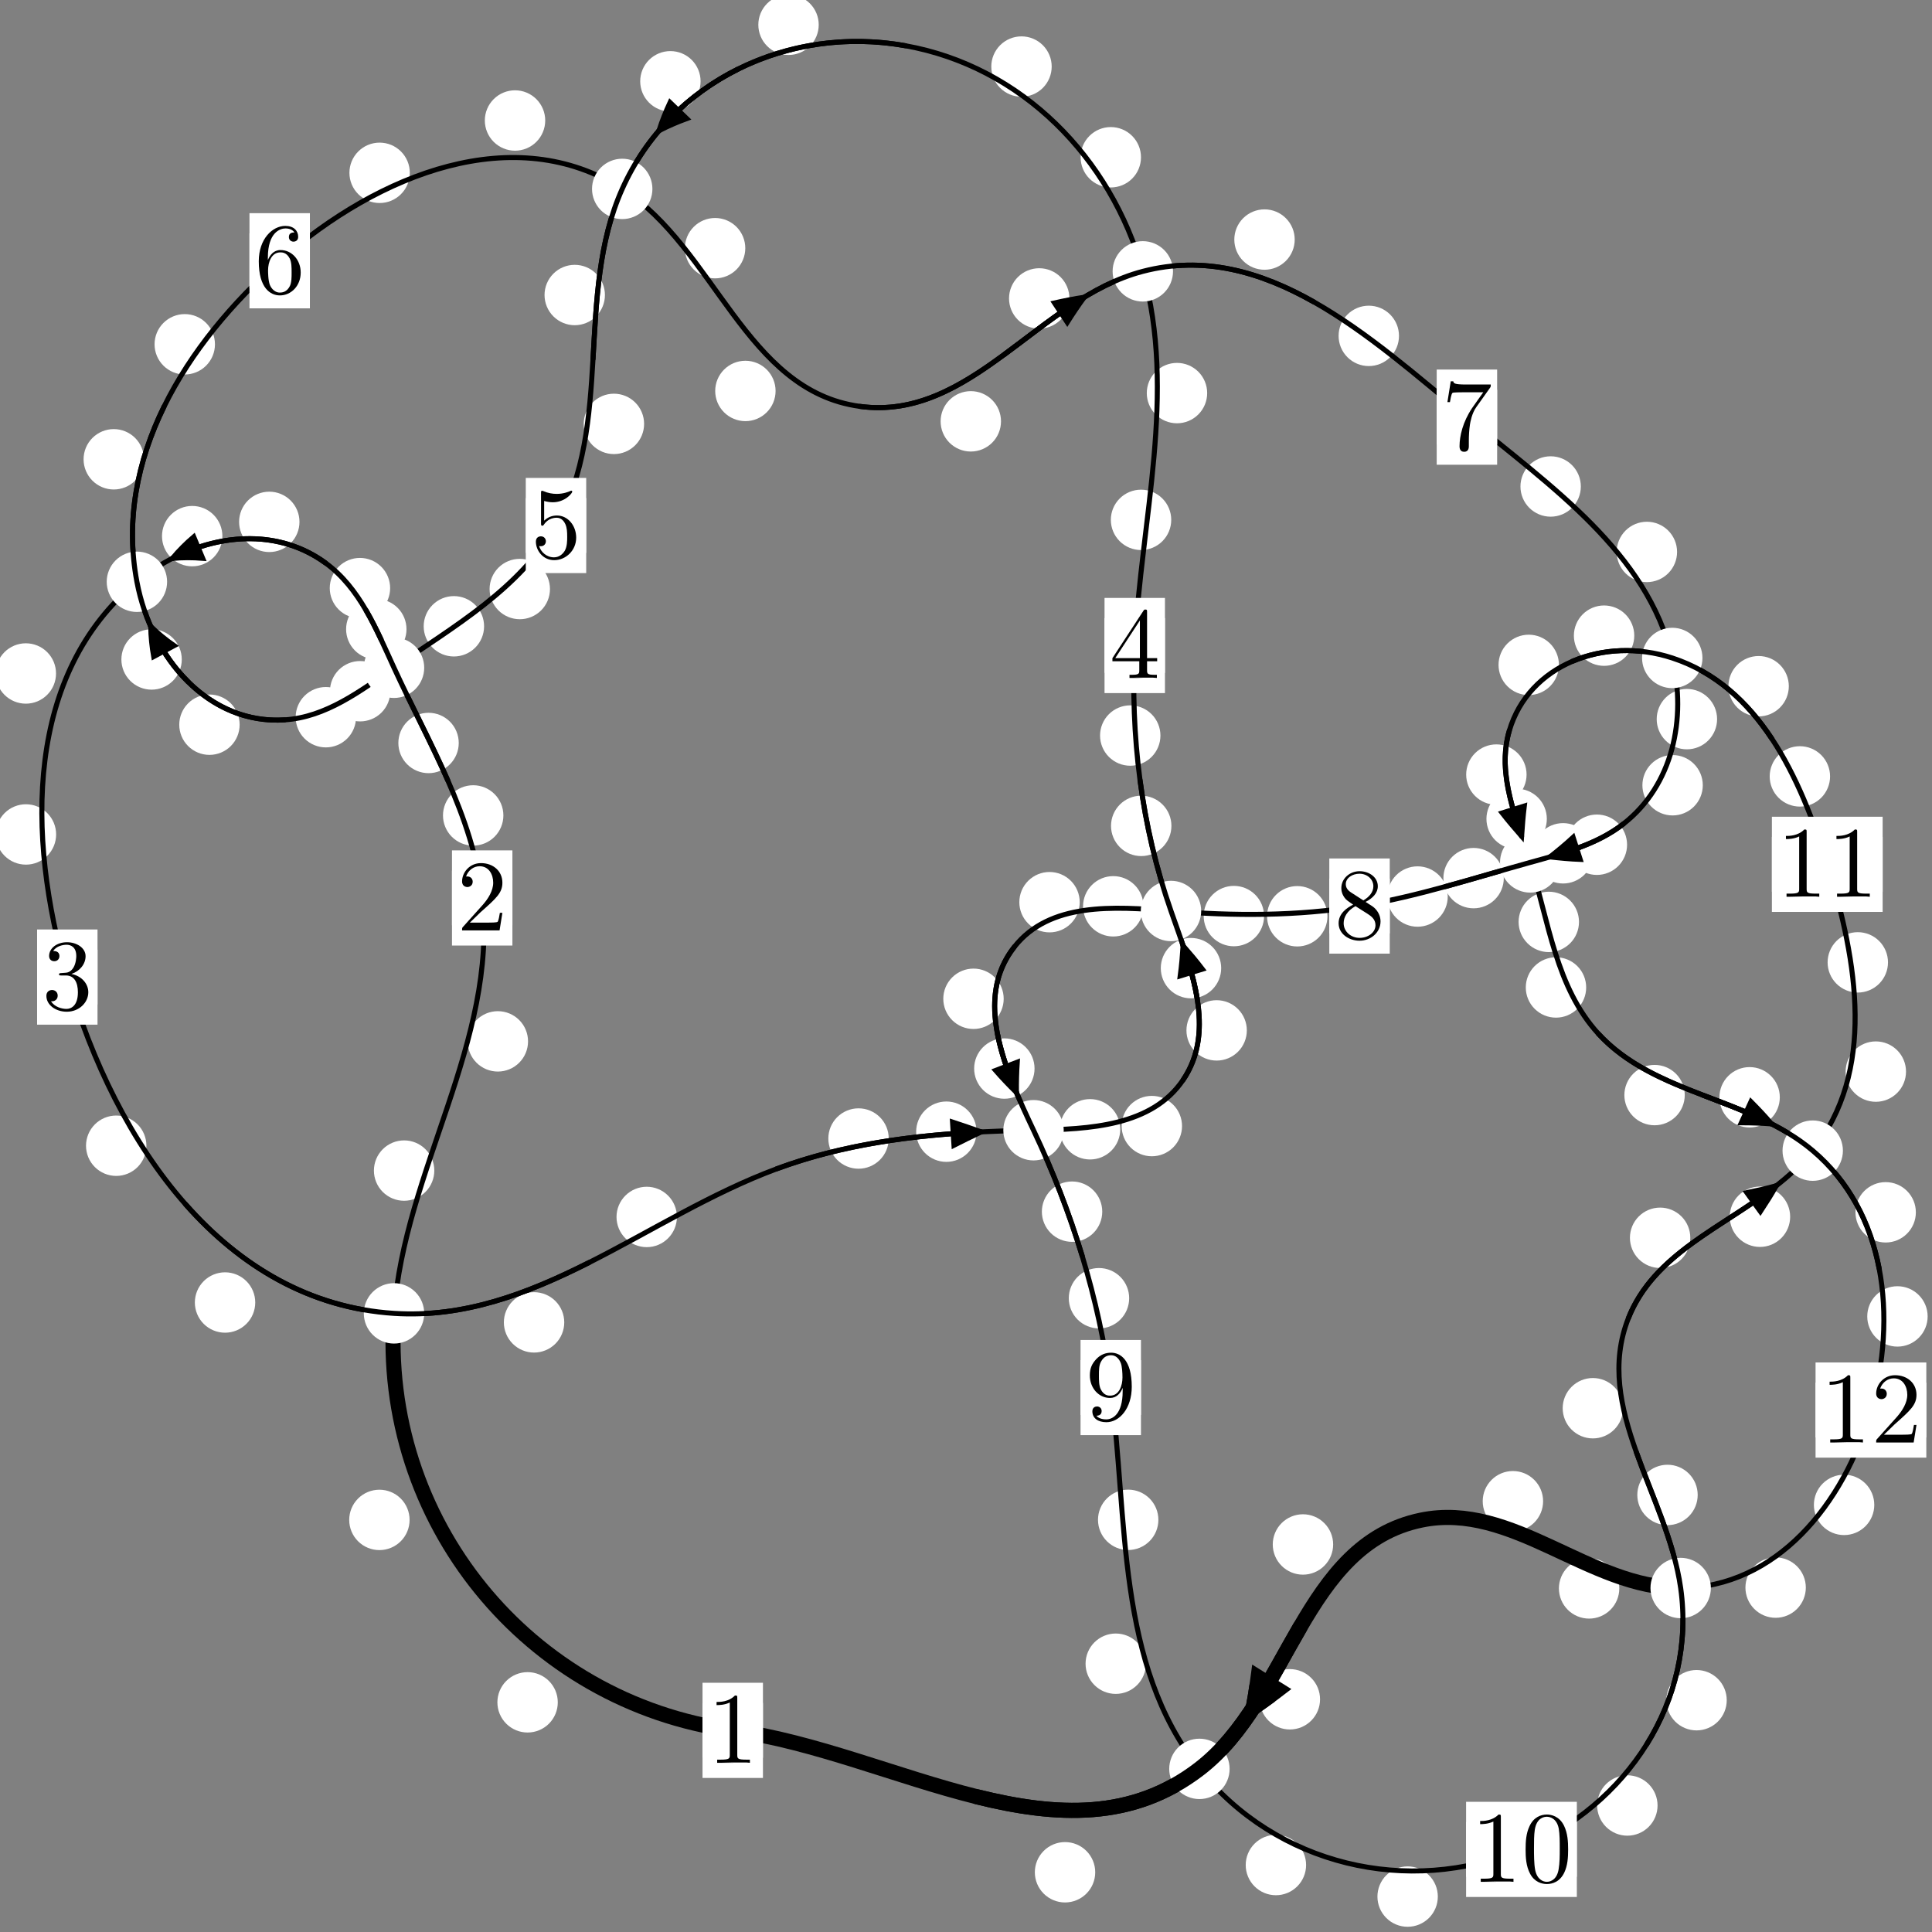 <?xml version="1.0"?>
<!-- Created by MetaPost 1.999 on 2021.07.06:0004 -->
<svg version="1.1" xmlns="http://www.w3.org/2000/svg" xmlns:xlink="http://www.w3.org/1999/xlink" width="191.233" height="191.253" viewBox="0 0 191.233 191.253">
<rect x="0" y="0" width="191.233" height="191.253" fill="#808080" stroke="none"/>
<!-- Original BoundingBox: -39.431610 -60.717056 151.801758 130.535812 -->
  <defs>
    <g transform="scale(0.01,0.01)" id="GLYPHcmr10_48">
      <path style="fill-rule: evenodd;" d="M460 -320C460 -400,455 -480,420 -554C374 -650,292 -666,250 -666C190 -666,117 -640,76 -547C44 -478,39 -400,39 -320C39 -245,43 -155,84 -79C127 2,200 22,249 22C303 22,379 1,423 -94C455 -163,460 -241,460 -320M249 -0C210 -0,151 -25,133 -121C122 -181,122 -273,122 -332C122 -396,122 -462,130 -516C149 -635,224 -644,249 -644C282 -644,348 -626,367 -527C377 -471,377 -395,377 -332C377 -257,377 -189,366 -125C351 -30,294 -0,249 -0"></path>
    </g>
    <g transform="scale(0.01,0.01)" id="GLYPHcmr10_49">
      <path style="fill-rule: evenodd;" d="M294 -640C294 -664,294 -666,271 -666C209 -602,121 -602,89 -602L89 -571C109 -571,168 -571,220 -597L220 -79C220 -43,217 -31,127 -31L95 -31L95 -0L257 -0L130 -3L217 -3L257 -3L297 -3L384 -3L419 -0L419 -31L387 -31C297 -31,294 -42,294 -79"></path>
    </g>
    <g transform="scale(0.01,0.01)" id="GLYPHcmr10_50">
      <path style="fill-rule: evenodd;" d="M127 -77L233 -180C389 -318,449 -372,449 -472C449 -586,359 -666,237 -666C124 -666,50 -574,50 -485C50 -429,100 -429,103 -429C120 -429,155 -441,155 -482C155 -508,137 -534,102 -534C94 -534,92 -534,89 -533C112 -598,166 -635,224 -635C315 -635,358 -554,358 -472C358 -392,308 -313,253 -251L61 -37C50 -26,50 -24,50 -0L421 -0L449 -174L424 -174C419 -144,412 -100,402 -85C395 -77,329 -77,307 -77"></path>
    </g>
    <g transform="scale(0.01,0.01)" id="GLYPHcmr10_51">
      <path style="fill-rule: evenodd;" d="M290 -352C372 -379,430 -449,430 -528C430 -610,342 -666,246 -666C145 -666,69 -606,69 -530C69 -497,91 -478,120 -478C151 -478,171 -500,171 -529C171 -579,124 -579,109 -579C140 -628,206 -641,242 -641C283 -641,338 -619,338 -529C338 -517,336 -459,310 -415C280 -367,246 -364,221 -363C213 -362,189 -360,182 -360C174 -359,167 -358,167 -348C167 -337,174 -337,191 -337L235 -337C317 -337,354 -269,354 -171C354 -35,285 -6,241 -6C198 -6,123 -23,88 -82C123 -77,154 -99,154 -137C154 -173,127 -193,98 -193C74 -193,42 -179,42 -135C42 -44,135 22,244 22C366 22,457 -69,457 -171C457 -253,394 -331,290 -352"></path>
    </g>
    <g transform="scale(0.01,0.01)" id="GLYPHcmr10_52">
      <path style="fill-rule: evenodd;" d="M294 -165L294 -78C294 -42,292 -31,218 -31L197 -31L197 -0L332 -0L238 -3L290 -3L332 -3L374 -3L427 -3L468 -0L468 -31L447 -31C373 -31,371 -42,371 -78L371 -165L471 -165L471 -196L371 -196L371 -651C371 -671,371 -677,355 -677C346 -677,343 -677,335 -665L28 -196L28 -165M300 -196L56 -196L300 -569"></path>
    </g>
    <g transform="scale(0.01,0.01)" id="GLYPHcmr10_53">
      <path style="fill-rule: evenodd;" d="M449 -201C449 -320,367 -420,259 -420C211 -420,168 -404,132 -369L132 -564C152 -558,185 -551,217 -551C340 -551,410 -642,410 -655C410 -661,407 -666,400 -666C399 -666,397 -666,392 -663C372 -654,323 -634,256 -634C216 -634,170 -641,123 -662C115 -665,113 -665,111 -665C101 -665,101 -657,101 -641L101 -345C101 -327,101 -319,115 -319C122 -319,124 -322,128 -328C139 -344,176 -398,257 -398C309 -398,334 -352,342 -334C358 -297,360 -258,360 -208C360 -173,360 -113,336 -71C312 -32,275 -6,229 -6C156 -6,99 -59,82 -118C85 -117,88 -116,99 -116C132 -116,149 -141,149 -165C149 -189,132 -214,99 -214C85 -214,50 -207,50 -161C50 -75,119 22,231 22C347 22,449 -74,449 -201"></path>
    </g>
    <g transform="scale(0.01,0.01)" id="GLYPHcmr10_54">
      <path style="fill-rule: evenodd;" d="M132 -328L132 -352C132 -605,256 -641,307 -641C331 -641,373 -635,395 -601C380 -601,340 -601,340 -556C340 -525,364 -510,386 -510C402 -510,432 -519,432 -558C432 -618,388 -666,305 -666C177 -666,42 -537,42 -316C42 -49,158 22,251 22C362 22,457 -72,457 -204C457 -331,368 -427,257 -427C189 -427,152 -376,132 -328M251 -6C188 -6,158 -66,152 -81C134 -128,134 -208,134 -226C134 -304,166 -404,256 -404C272 -404,318 -404,349 -342C367 -305,367 -254,367 -205C367 -157,367 -107,350 -71C320 -11,274 -6,251 -6"></path>
    </g>
    <g transform="scale(0.01,0.01)" id="GLYPHcmr10_55">
      <path style="fill-rule: evenodd;" d="M476 -609C485 -621,485 -623,485 -644L242 -644C120 -644,118 -657,114 -676L89 -676L56 -470L81 -470C84 -486,93 -549,106 -561C113 -567,191 -567,204 -567L411 -567C400 -551,321 -442,299 -409C209 -274,176 -135,176 -33C176 -23,176 22,222 22C268 22,268 -23,268 -33L268 -84C268 -139,271 -194,279 -248C283 -271,297 -357,341 -419"></path>
    </g>
    <g transform="scale(0.01,0.01)" id="GLYPHcmr10_56">
      <path style="fill-rule: evenodd;" d="M163 -457C117 -487,113 -521,113 -538C113 -599,178 -641,249 -641C322 -641,386 -589,386 -517C386 -460,347 -412,287 -377M309 -362C381 -399,430 -451,430 -517C430 -609,341 -666,250 -666C150 -666,69 -592,69 -499C69 -481,71 -436,113 -389C124 -377,161 -352,186 -335C128 -306,42 -250,42 -151C42 -45,144 22,249 22C362 22,457 -61,457 -168C457 -204,446 -249,408 -291C389 -312,373 -322,309 -362M209 -320L332 -242C360 -223,407 -193,407 -132C407 -58,332 -6,250 -6C164 -6,92 -68,92 -151C92 -209,124 -273,209 -320"></path>
    </g>
    <g transform="scale(0.01,0.01)" id="GLYPHcmr10_57">
      <path style="fill-rule: evenodd;" d="M367 -318L367 -286C367 -52,263 -6,205 -6C188 -6,134 -8,107 -42C151 -42,159 -71,159 -88C159 -119,135 -134,113 -134C97 -134,67 -125,67 -86C67 -19,121 22,206 22C335 22,457 -114,457 -329C457 -598,342 -666,253 -666C198 -666,149 -648,106 -603C65 -558,42 -516,42 -441C42 -316,130 -218,242 -218C303 -218,344 -260,367 -318M243 -241C227 -241,181 -241,150 -304C132 -341,132 -391,132 -440C132 -494,132 -541,153 -578C180 -628,218 -641,253 -641C299 -641,332 -607,349 -562C361 -530,365 -467,365 -421C365 -338,331 -241,243 -241"></path>
    </g>
  </defs>
  <path d="M55.211 168.499C55.211 167.707,54.896 166.947,54.336 166.386C53.775 165.826,53.015 165.511,52.222 165.511C51.43 165.511,50.669 165.826,50.109 166.386C49.548 166.947,49.233 167.707,49.233 168.499C49.233 169.292,49.548 170.052,50.109 170.613C50.669 171.173,51.43 171.488,52.222 171.488C53.015 171.488,53.775 171.173,54.336 170.613C54.896 170.052,55.211 169.292,55.211 168.499Z" style="fill: rgb(100%,100%,100%);stroke: none;"></path>
  <path d="M75.516 171.274C75.516 170.481,75.201 169.721,74.641 169.16C74.081 168.6,73.32 168.285,72.528 168.285C71.735 168.285,70.975 168.6,70.414 169.16C69.854 169.721,69.539 170.481,69.539 171.274C69.539 172.066,69.854 172.827,70.414 173.387C70.975 173.947,71.735 174.262,72.528 174.262C73.32 174.262,74.081 173.947,74.641 173.387C75.201 172.827,75.516 172.066,75.516 171.274Z" style="fill: rgb(100%,100%,100%);stroke: none;"></path>
  <path d="M42.988 115.867C42.988 115.074,42.673 114.314,42.113 113.753C41.552 113.193,40.792 112.878,39.999 112.878C39.207 112.878,38.446 113.193,37.886 113.753C37.325 114.314,37.011 115.074,37.011 115.867C37.011 116.659,37.325 117.419,37.886 117.98C38.446 118.54,39.207 118.855,39.999 118.855C40.792 118.855,41.552 118.54,42.113 117.98C42.673 117.419,42.988 116.659,42.988 115.867Z" style="fill: rgb(100%,100%,100%);stroke: none;"></path>
  <path d="M40.543 150.443C40.543 149.65,40.228 148.89,39.668 148.33C39.107 147.769,38.347 147.454,37.555 147.454C36.762 147.454,36.002 147.769,35.441 148.33C34.881 148.89,34.566 149.65,34.566 150.443C34.566 151.236,34.881 151.996,35.441 152.556C36.002 153.117,36.762 153.432,37.555 153.432C38.347 153.432,39.107 153.117,39.668 152.556C40.228 151.996,40.543 151.236,40.543 150.443Z" style="fill: rgb(100%,100%,100%);stroke: none;"></path>
  <path d="M49.826 80.713C49.826 79.92,49.511 79.16,48.95 78.599C48.39 78.039,47.629 77.724,46.837 77.724C46.044 77.724,45.284 78.039,44.723 78.599C44.163 79.16,43.848 79.92,43.848 80.713C43.848 81.505,44.163 82.265,44.723 82.826C45.284 83.386,46.044 83.701,46.837 83.701C47.629 83.701,48.39 83.386,48.95 82.826C49.511 82.265,49.826 81.505,49.826 80.713Z" style="fill: rgb(100%,100%,100%);stroke: none;"></path>
  <path d="M52.267 103.077C52.267 102.284,51.952 101.524,51.391 100.963C50.831 100.403,50.071 100.088,49.278 100.088C48.485 100.088,47.725 100.403,47.165 100.963C46.604 101.524,46.289 102.284,46.289 103.077C46.289 103.869,46.604 104.629,47.165 105.19C47.725 105.75,48.485 106.065,49.278 106.065C50.071 106.065,50.831 105.75,51.391 105.19C51.952 104.629,52.267 103.869,52.267 103.077Z" style="fill: rgb(100%,100%,100%);stroke: none;"></path>
  <path d="M40.235 62.278C40.235 61.486,39.92 60.726,39.36 60.165C38.799 59.605,38.039 59.29,37.246 59.29C36.454 59.29,35.693 59.605,35.133 60.165C34.573 60.726,34.258 61.486,34.258 62.278C34.258 63.071,34.573 63.831,35.133 64.392C35.693 64.952,36.454 65.267,37.246 65.267C38.039 65.267,38.799 64.952,39.36 64.392C39.92 63.831,40.235 63.071,40.235 62.278Z" style="fill: rgb(100%,100%,100%);stroke: none;"></path>
  <path d="M45.408 73.541C45.408 72.749,45.093 71.988,44.532 71.428C43.972 70.868,43.212 70.553,42.419 70.553C41.626 70.553,40.866 70.868,40.306 71.428C39.745 71.988,39.43 72.749,39.43 73.541C39.43 74.334,39.745 75.094,40.306 75.655C40.866 76.215,41.626 76.53,42.419 76.53C43.212 76.53,43.972 76.215,44.532 75.655C45.093 75.094,45.408 74.334,45.408 73.541Z" style="fill: rgb(100%,100%,100%);stroke: none;"></path>
  <path d="M29.643 51.656C29.643 50.863,29.329 50.103,28.768 49.542C28.208 48.982,27.447 48.667,26.655 48.667C25.862 48.667,25.102 48.982,24.541 49.542C23.981 50.103,23.666 50.863,23.666 51.656C23.666 52.448,23.981 53.208,24.541 53.769C25.102 54.329,25.862 54.644,26.655 54.644C27.447 54.644,28.208 54.329,28.768 53.769C29.329 53.208,29.643 52.448,29.643 51.656Z" style="fill: rgb(100%,100%,100%);stroke: none;"></path>
  <path d="M38.617 58.213C38.617 57.42,38.302 56.66,37.742 56.1C37.182 55.539,36.421 55.224,35.629 55.224C34.836 55.224,34.076 55.539,33.515 56.1C32.955 56.66,32.64 57.42,32.64 58.213C32.64 59.006,32.955 59.766,33.515 60.326C34.076 60.887,34.836 61.202,35.629 61.202C36.421 61.202,37.182 60.887,37.742 60.326C38.302 59.766,38.617 59.006,38.617 58.213Z" style="fill: rgb(100%,100%,100%);stroke: none;"></path>
  <path d="M5.546 66.663C5.546 65.87,5.231 65.11,4.67 64.549C4.11 63.989,3.35 63.674,2.557 63.674C1.764 63.674,1.004 63.989,0.444 64.549C-0.117 65.11,-0.432 65.87,-0.432 66.663C-0.432 67.455,-0.117 68.216,0.444 68.776C1.004 69.336,1.764 69.651,2.557 69.651C3.35 69.651,4.11 69.336,4.67 68.776C5.231 68.216,5.546 67.455,5.546 66.663Z" style="fill: rgb(100%,100%,100%);stroke: none;"></path>
  <path d="M22.012 53.068C22.012 52.275,21.697 51.515,21.137 50.954C20.576 50.394,19.816 50.079,19.023 50.079C18.231 50.079,17.471 50.394,16.91 50.954C16.35 51.515,16.035 52.275,16.035 53.068C16.035 53.86,16.35 54.62,16.91 55.181C17.471 55.741,18.231 56.056,19.023 56.056C19.816 56.056,20.576 55.741,21.137 55.181C21.697 54.62,22.012 53.86,22.012 53.068Z" style="fill: rgb(100%,100%,100%);stroke: none;"></path>
  <path d="M14.492 113.406C14.492 112.614,14.177 111.853,13.617 111.293C13.056 110.732,12.296 110.418,11.503 110.418C10.711 110.418,9.95 110.732,9.39 111.293C8.829 111.853,8.514 112.614,8.514 113.406C8.514 114.199,8.829 114.959,9.39 115.52C9.95 116.08,10.711 116.395,11.503 116.395C12.296 116.395,13.056 116.08,13.617 115.52C14.177 114.959,14.492 114.199,14.492 113.406Z" style="fill: rgb(100%,100%,100%);stroke: none;"></path>
  <path d="M5.556 82.596C5.556 81.803,5.241 81.043,4.68 80.482C4.12 79.922,3.36 79.607,2.567 79.607C1.774 79.607,1.014 79.922,0.454 80.482C-0.107 81.043,-0.422 81.803,-0.422 82.596C-0.422 83.388,-0.107 84.149,0.454 84.709C1.014 85.27,1.774 85.584,2.567 85.584C3.36 85.584,4.12 85.27,4.68 84.709C5.241 84.149,5.556 83.388,5.556 82.596Z" style="fill: rgb(100%,100%,100%);stroke: none;"></path>
  <path d="M55.851 130.892C55.851 130.099,55.536 129.339,54.976 128.778C54.415 128.218,53.655 127.903,52.862 127.903C52.07 127.903,51.309 128.218,50.749 128.778C50.188 129.339,49.873 130.099,49.873 130.892C49.873 131.684,50.188 132.444,50.749 133.005C51.309 133.565,52.07 133.88,52.862 133.88C53.655 133.88,54.415 133.565,54.976 133.005C55.536 132.444,55.851 131.684,55.851 130.892Z" style="fill: rgb(100%,100%,100%);stroke: none;"></path>
  <path d="M25.265 128.924C25.265 128.132,24.95 127.372,24.389 126.811C23.829 126.251,23.068 125.936,22.276 125.936C21.483 125.936,20.723 126.251,20.162 126.811C19.602 127.372,19.287 128.132,19.287 128.924C19.287 129.717,19.602 130.477,20.162 131.038C20.723 131.598,21.483 131.913,22.276 131.913C23.068 131.913,23.829 131.598,24.389 131.038C24.95 130.477,25.265 129.717,25.265 128.924Z" style="fill: rgb(100%,100%,100%);stroke: none;"></path>
  <path d="M87.968 112.693C87.968 111.901,87.653 111.141,87.093 110.58C86.532 110.02,85.772 109.705,84.979 109.705C84.187 109.705,83.426 110.02,82.866 110.58C82.305 111.141,81.99 111.901,81.99 112.693C81.99 113.486,82.305 114.246,82.866 114.807C83.426 115.367,84.187 115.682,84.979 115.682C85.772 115.682,86.532 115.367,87.093 114.807C87.653 114.246,87.968 113.486,87.968 112.693Z" style="fill: rgb(100%,100%,100%);stroke: none;"></path>
  <path d="M67.002 120.456C67.002 119.663,66.687 118.903,66.126 118.343C65.566 117.782,64.806 117.467,64.013 117.467C63.22 117.467,62.46 117.782,61.9 118.343C61.339 118.903,61.024 119.663,61.024 120.456C61.024 121.249,61.339 122.009,61.9 122.569C62.46 123.13,63.22 123.445,64.013 123.445C64.806 123.445,65.566 123.13,66.126 122.569C66.687 122.009,67.002 121.249,67.002 120.456Z" style="fill: rgb(100%,100%,100%);stroke: none;"></path>
  <path d="M110.884 111.778C110.884 110.986,110.569 110.225,110.009 109.665C109.448 109.104,108.688 108.79,107.895 108.79C107.103 108.79,106.342 109.104,105.782 109.665C105.222 110.225,104.907 110.986,104.907 111.778C104.907 112.571,105.222 113.331,105.782 113.892C106.342 114.452,107.103 114.767,107.895 114.767C108.688 114.767,109.448 114.452,110.009 113.892C110.569 113.331,110.884 112.571,110.884 111.778Z" style="fill: rgb(100%,100%,100%);stroke: none;"></path>
  <path d="M96.662 112.016C96.662 111.224,96.347 110.463,95.786 109.903C95.226 109.342,94.466 109.028,93.673 109.028C92.88 109.028,92.12 109.342,91.56 109.903C90.999 110.463,90.684 111.224,90.684 112.016C90.684 112.809,90.999 113.569,91.56 114.13C92.12 114.69,92.88 115.005,93.673 115.005C94.466 115.005,95.226 114.69,95.786 114.13C96.347 113.569,96.662 112.809,96.662 112.016Z" style="fill: rgb(100%,100%,100%);stroke: none;"></path>
  <path d="M123.414 101.99C123.414 101.197,123.099 100.437,122.539 99.876C121.978 99.316,121.218 99.001,120.426 99.001C119.633 99.001,118.873 99.316,118.312 99.876C117.752 100.437,117.437 101.197,117.437 101.99C117.437 102.782,117.752 103.543,118.312 104.103C118.873 104.663,119.633 104.978,120.426 104.978C121.218 104.978,121.978 104.663,122.539 104.103C123.099 103.543,123.414 102.782,123.414 101.99Z" style="fill: rgb(100%,100%,100%);stroke: none;"></path>
  <path d="M117 111.461C117 110.668,116.685 109.908,116.125 109.348C115.564 108.787,114.804 108.472,114.011 108.472C113.219 108.472,112.459 108.787,111.898 109.348C111.338 109.908,111.023 110.668,111.023 111.461C111.023 112.254,111.338 113.014,111.898 113.574C112.459 114.135,113.219 114.45,114.011 114.45C114.804 114.45,115.564 114.135,116.125 113.574C116.685 113.014,117 112.254,117 111.461Z" style="fill: rgb(100%,100%,100%);stroke: none;"></path>
  <path d="M115.949 81.747C115.949 80.955,115.634 80.194,115.073 79.634C114.513 79.073,113.753 78.758,112.96 78.758C112.167 78.758,111.407 79.073,110.847 79.634C110.286 80.194,109.971 80.955,109.971 81.747C109.971 82.54,110.286 83.3,110.847 83.861C111.407 84.421,112.167 84.736,112.96 84.736C113.753 84.736,114.513 84.421,115.073 83.861C115.634 83.3,115.949 82.54,115.949 81.747Z" style="fill: rgb(100%,100%,100%);stroke: none;"></path>
  <path d="M120.875 95.829C120.875 95.036,120.56 94.276,119.999 93.716C119.439 93.155,118.678 92.84,117.886 92.84C117.093 92.84,116.333 93.155,115.772 93.716C115.212 94.276,114.897 95.036,114.897 95.829C114.897 96.622,115.212 97.382,115.772 97.943C116.333 98.503,117.093 98.818,117.886 98.818C118.678 98.818,119.439 98.503,119.999 97.943C120.56 97.382,120.875 96.622,120.875 95.829Z" style="fill: rgb(100%,100%,100%);stroke: none;"></path>
  <path d="M115.931 51.456C115.931 50.664,115.616 49.904,115.056 49.343C114.495 48.783,113.735 48.468,112.942 48.468C112.15 48.468,111.389 48.783,110.829 49.343C110.268 49.904,109.953 50.664,109.953 51.456C109.953 52.249,110.268 53.009,110.829 53.57C111.389 54.13,112.15 54.445,112.942 54.445C113.735 54.445,114.495 54.13,115.056 53.57C115.616 53.009,115.931 52.249,115.931 51.456Z" style="fill: rgb(100%,100%,100%);stroke: none;"></path>
  <path d="M114.862 72.806C114.862 72.013,114.547 71.253,113.987 70.692C113.426 70.132,112.666 69.817,111.873 69.817C111.081 69.817,110.321 70.132,109.76 70.692C109.2 71.253,108.885 72.013,108.885 72.806C108.885 73.598,109.2 74.358,109.76 74.919C110.321 75.479,111.081 75.794,111.873 75.794C112.666 75.794,113.426 75.479,113.987 74.919C114.547 74.358,114.862 73.598,114.862 72.806Z" style="fill: rgb(100%,100%,100%);stroke: none;"></path>
  <path d="M112.937 15.566C112.937 14.774,112.622 14.013,112.062 13.453C111.501 12.892,110.741 12.577,109.949 12.577C109.156 12.577,108.396 12.892,107.835 13.453C107.275 14.013,106.96 14.774,106.96 15.566C106.96 16.359,107.275 17.119,107.835 17.68C108.396 18.24,109.156 18.555,109.949 18.555C110.741 18.555,111.501 18.24,112.062 17.68C112.622 17.119,112.937 16.359,112.937 15.566Z" style="fill: rgb(100%,100%,100%);stroke: none;"></path>
  <path d="M119.489 38.909C119.489 38.116,119.174 37.356,118.613 36.795C118.053 36.235,117.293 35.92,116.5 35.92C115.707 35.92,114.947 36.235,114.387 36.795C113.826 37.356,113.511 38.116,113.511 38.909C113.511 39.701,113.826 40.462,114.387 41.022C114.947 41.583,115.707 41.898,116.5 41.898C117.293 41.898,118.053 41.583,118.613 41.022C119.174 40.462,119.489 39.701,119.489 38.909Z" style="fill: rgb(100%,100%,100%);stroke: none;"></path>
  <path d="M81.039 2.453C81.039 1.66,80.724 0.9,80.163 0.34C79.603 -0.221,78.843 -0.536,78.05 -0.536C77.257 -0.536,76.497 -0.221,75.937 0.34C75.376 0.9,75.061 1.66,75.061 2.453C75.061 3.246,75.376 4.006,75.937 4.566C76.497 5.127,77.257 5.442,78.05 5.442C78.843 5.442,79.603 5.127,80.163 4.566C80.724 4.006,81.039 3.246,81.039 2.453Z" style="fill: rgb(100%,100%,100%);stroke: none;"></path>
  <path d="M104.098 6.588C104.098 5.796,103.783 5.036,103.223 4.475C102.663 3.915,101.902 3.6,101.11 3.6C100.317 3.6,99.557 3.915,98.996 4.475C98.436 5.036,98.121 5.796,98.121 6.588C98.121 7.381,98.436 8.141,98.996 8.702C99.557 9.262,100.317 9.577,101.11 9.577C101.902 9.577,102.663 9.262,103.223 8.702C103.783 8.141,104.098 7.381,104.098 6.588Z" style="fill: rgb(100%,100%,100%);stroke: none;"></path>
  <path d="M59.877 29.201C59.877 28.409,59.562 27.648,59.002 27.088C58.441 26.528,57.681 26.213,56.888 26.213C56.096 26.213,55.335 26.528,54.775 27.088C54.214 27.648,53.899 28.409,53.899 29.201C53.899 29.994,54.214 30.754,54.775 31.315C55.335 31.875,56.096 32.19,56.888 32.19C57.681 32.19,58.441 31.875,59.002 31.315C59.562 30.754,59.877 29.994,59.877 29.201Z" style="fill: rgb(100%,100%,100%);stroke: none;"></path>
  <path d="M69.345 8.046C69.345 7.253,69.03 6.493,68.47 5.932C67.909 5.372,67.149 5.057,66.356 5.057C65.564 5.057,64.803 5.372,64.243 5.932C63.683 6.493,63.368 7.253,63.368 8.046C63.368 8.839,63.683 9.599,64.243 10.159C64.803 10.72,65.564 11.035,66.356 11.035C67.149 11.035,67.909 10.72,68.47 10.159C69.03 9.599,69.345 8.839,69.345 8.046Z" style="fill: rgb(100%,100%,100%);stroke: none;"></path>
  <path d="M54.438 58.303C54.438 57.511,54.123 56.75,53.563 56.19C53.002 55.629,52.242 55.315,51.449 55.315C50.657 55.315,49.897 55.629,49.336 56.19C48.776 56.75,48.461 57.511,48.461 58.303C48.461 59.096,48.776 59.856,49.336 60.417C49.897 60.977,50.657 61.292,51.449 61.292C52.242 61.292,53.002 60.977,53.563 60.417C54.123 59.856,54.438 59.096,54.438 58.303Z" style="fill: rgb(100%,100%,100%);stroke: none;"></path>
  <path d="M63.755 41.957C63.755 41.164,63.44 40.404,62.88 39.844C62.319 39.283,61.559 38.968,60.766 38.968C59.974 38.968,59.214 39.283,58.653 39.844C58.093 40.404,57.778 41.164,57.778 41.957C57.778 42.75,58.093 43.51,58.653 44.07C59.214 44.631,59.974 44.946,60.766 44.946C61.559 44.946,62.319 44.631,62.88 44.07C63.44 43.51,63.755 42.75,63.755 41.957Z" style="fill: rgb(100%,100%,100%);stroke: none;"></path>
  <path d="M38.636 68.419C38.636 67.626,38.322 66.866,37.761 66.305C37.201 65.745,36.44 65.43,35.648 65.43C34.855 65.43,34.095 65.745,33.534 66.305C32.974 66.866,32.659 67.626,32.659 68.419C32.659 69.211,32.974 69.971,33.534 70.532C34.095 71.092,34.855 71.407,35.648 71.407C36.44 71.407,37.201 71.092,37.761 70.532C38.322 69.971,38.636 69.211,38.636 68.419Z" style="fill: rgb(100%,100%,100%);stroke: none;"></path>
  <path d="M47.916 61.992C47.916 61.199,47.601 60.439,47.04 59.878C46.48 59.318,45.72 59.003,44.927 59.003C44.134 59.003,43.374 59.318,42.814 59.878C42.253 60.439,41.938 61.199,41.938 61.992C41.938 62.784,42.253 63.544,42.814 64.105C43.374 64.665,44.134 64.98,44.927 64.98C45.72 64.98,46.48 64.665,47.04 64.105C47.601 63.544,47.916 62.784,47.916 61.992Z" style="fill: rgb(100%,100%,100%);stroke: none;"></path>
  <path d="M23.72 71.732C23.72 70.939,23.405 70.179,22.845 69.618C22.284 69.058,21.524 68.743,20.731 68.743C19.939 68.743,19.179 69.058,18.618 69.618C18.058 70.179,17.743 70.939,17.743 71.732C17.743 72.524,18.058 73.285,18.618 73.845C19.179 74.406,19.939 74.72,20.731 74.72C21.524 74.72,22.284 74.406,22.845 73.845C23.405 73.285,23.72 72.524,23.72 71.732Z" style="fill: rgb(100%,100%,100%);stroke: none;"></path>
  <path d="M35.242 70.99C35.242 70.198,34.927 69.437,34.367 68.877C33.806 68.317,33.046 68.002,32.253 68.002C31.461 68.002,30.701 68.317,30.14 68.877C29.58 69.437,29.265 70.198,29.265 70.99C29.265 71.783,29.58 72.543,30.14 73.104C30.701 73.664,31.461 73.979,32.253 73.979C33.046 73.979,33.806 73.664,34.367 73.104C34.927 72.543,35.242 71.783,35.242 70.99Z" style="fill: rgb(100%,100%,100%);stroke: none;"></path>
  <path d="M14.25 45.462C14.25 44.669,13.935 43.909,13.375 43.349C12.814 42.788,12.054 42.473,11.261 42.473C10.469 42.473,9.709 42.788,9.148 43.349C8.588 43.909,8.273 44.669,8.273 45.462C8.273 46.255,8.588 47.015,9.148 47.575C9.709 48.136,10.469 48.451,11.261 48.451C12.054 48.451,12.814 48.136,13.375 47.575C13.935 47.015,14.25 46.255,14.25 45.462Z" style="fill: rgb(100%,100%,100%);stroke: none;"></path>
  <path d="M17.993 65.275C17.993 64.482,17.678 63.722,17.117 63.162C16.557 62.601,15.797 62.286,15.004 62.286C14.211 62.286,13.451 62.601,12.891 63.162C12.33 63.722,12.015 64.482,12.015 65.275C12.015 66.068,12.33 66.828,12.891 67.388C13.451 67.949,14.211 68.264,15.004 68.264C15.797 68.264,16.557 67.949,17.117 67.388C17.678 66.828,17.993 66.068,17.993 65.275Z" style="fill: rgb(100%,100%,100%);stroke: none;"></path>
  <path d="M40.564 17.106C40.564 16.313,40.249 15.553,39.688 14.993C39.128 14.432,38.368 14.117,37.575 14.117C36.782 14.117,36.022 14.432,35.462 14.993C34.901 15.553,34.586 16.313,34.586 17.106C34.586 17.899,34.901 18.659,35.462 19.219C36.022 19.78,36.782 20.095,37.575 20.095C38.368 20.095,39.128 19.78,39.688 19.219C40.249 18.659,40.564 17.899,40.564 17.106Z" style="fill: rgb(100%,100%,100%);stroke: none;"></path>
  <path d="M21.277 34.079C21.277 33.286,20.962 32.526,20.401 31.966C19.841 31.405,19.081 31.09,18.288 31.09C17.495 31.09,16.735 31.405,16.175 31.966C15.614 32.526,15.299 33.286,15.299 34.079C15.299 34.872,15.614 35.632,16.175 36.192C16.735 36.753,17.495 37.068,18.288 37.068C19.081 37.068,19.841 36.753,20.401 36.192C20.962 35.632,21.277 34.872,21.277 34.079Z" style="fill: rgb(100%,100%,100%);stroke: none;"></path>
  <path d="M73.77 24.565C73.77 23.773,73.455 23.013,72.895 22.452C72.334 21.892,71.574 21.577,70.781 21.577C69.988 21.577,69.228 21.892,68.668 22.452C68.107 23.013,67.792 23.773,67.792 24.565C67.792 25.358,68.107 26.118,68.668 26.679C69.228 27.239,69.988 27.554,70.781 27.554C71.574 27.554,72.334 27.239,72.895 26.679C73.455 26.118,73.77 25.358,73.77 24.565Z" style="fill: rgb(100%,100%,100%);stroke: none;"></path>
  <path d="M53.967 11.926C53.967 11.134,53.652 10.374,53.091 9.813C52.531 9.253,51.771 8.938,50.978 8.938C50.185 8.938,49.425 9.253,48.865 9.813C48.304 10.374,47.989 11.134,47.989 11.926C47.989 12.719,48.304 13.479,48.865 14.04C49.425 14.6,50.185 14.915,50.978 14.915C51.771 14.915,52.531 14.6,53.091 14.04C53.652 13.479,53.967 12.719,53.967 11.926Z" style="fill: rgb(100%,100%,100%);stroke: none;"></path>
  <path d="M99.081 41.705C99.081 40.913,98.767 40.152,98.206 39.592C97.646 39.031,96.885 38.716,96.093 38.716C95.3 38.716,94.54 39.031,93.979 39.592C93.419 40.152,93.104 40.913,93.104 41.705C93.104 42.498,93.419 43.258,93.979 43.819C94.54 44.379,95.3 44.694,96.093 44.694C96.885 44.694,97.646 44.379,98.206 43.819C98.767 43.258,99.081 42.498,99.081 41.705Z" style="fill: rgb(100%,100%,100%);stroke: none;"></path>
  <path d="M76.769 38.697C76.769 37.904,76.454 37.144,75.894 36.584C75.333 36.023,74.573 35.708,73.781 35.708C72.988 35.708,72.228 36.023,71.667 36.584C71.107 37.144,70.792 37.904,70.792 38.697C70.792 39.49,71.107 40.25,71.667 40.81C72.228 41.371,72.988 41.686,73.781 41.686C74.573 41.686,75.333 41.371,75.894 40.81C76.454 40.25,76.769 39.49,76.769 38.697Z" style="fill: rgb(100%,100%,100%);stroke: none;"></path>
  <path d="M128.153 23.712C128.153 22.919,127.838 22.159,127.277 21.599C126.717 21.038,125.956 20.723,125.164 20.723C124.371 20.723,123.611 21.038,123.05 21.599C122.49 22.159,122.175 22.919,122.175 23.712C122.175 24.505,122.49 25.265,123.05 25.825C123.611 26.386,124.371 26.701,125.164 26.701C125.956 26.701,126.717 26.386,127.277 25.825C127.838 25.265,128.153 24.505,128.153 23.712Z" style="fill: rgb(100%,100%,100%);stroke: none;"></path>
  <path d="M105.853 29.539C105.853 28.746,105.538 27.986,104.978 27.425C104.417 26.865,103.657 26.55,102.865 26.55C102.072 26.55,101.312 26.865,100.751 27.425C100.191 27.986,99.876 28.746,99.876 29.539C99.876 30.331,100.191 31.092,100.751 31.652C101.312 32.213,102.072 32.527,102.865 32.527C103.657 32.527,104.417 32.213,104.978 31.652C105.538 31.092,105.853 30.331,105.853 29.539Z" style="fill: rgb(100%,100%,100%);stroke: none;"></path>
  <path d="M156.474 48.153C156.474 47.36,156.159 46.6,155.599 46.04C155.038 45.479,154.278 45.164,153.486 45.164C152.693 45.164,151.933 45.479,151.372 46.04C150.812 46.6,150.497 47.36,150.497 48.153C150.497 48.946,150.812 49.706,151.372 50.266C151.933 50.827,152.693 51.142,153.486 51.142C154.278 51.142,155.038 50.827,155.599 50.266C156.159 49.706,156.474 48.946,156.474 48.153Z" style="fill: rgb(100%,100%,100%);stroke: none;"></path>
  <path d="M138.475 33.246C138.475 32.453,138.16 31.693,137.599 31.132C137.039 30.572,136.279 30.257,135.486 30.257C134.693 30.257,133.933 30.572,133.373 31.132C132.812 31.693,132.497 32.453,132.497 33.246C132.497 34.038,132.812 34.799,133.373 35.359C133.933 35.919,134.693 36.234,135.486 36.234C136.279 36.234,137.039 35.919,137.599 35.359C138.16 34.799,138.475 34.038,138.475 33.246Z" style="fill: rgb(100%,100%,100%);stroke: none;"></path>
  <path d="M169.961 71.181C169.961 70.389,169.646 69.628,169.085 69.068C168.525 68.507,167.765 68.192,166.972 68.192C166.179 68.192,165.419 68.507,164.859 69.068C164.298 69.628,163.983 70.389,163.983 71.181C163.983 71.974,164.298 72.734,164.859 73.295C165.419 73.855,166.179 74.17,166.972 74.17C167.765 74.17,168.525 73.855,169.085 73.295C169.646 72.734,169.961 71.974,169.961 71.181Z" style="fill: rgb(100%,100%,100%);stroke: none;"></path>
  <path d="M166 54.632C166 53.839,165.685 53.079,165.124 52.518C164.564 51.958,163.804 51.643,163.011 51.643C162.218 51.643,161.458 51.958,160.898 52.518C160.337 53.079,160.022 53.839,160.022 54.632C160.022 55.424,160.337 56.184,160.898 56.745C161.458 57.305,162.218 57.62,163.011 57.62C163.804 57.62,164.564 57.305,165.124 56.745C165.685 56.184,166 55.424,166 54.632Z" style="fill: rgb(100%,100%,100%);stroke: none;"></path>
  <path d="M161.051 83.613C161.051 82.82,160.736 82.06,160.176 81.5C159.615 80.939,158.855 80.624,158.062 80.624C157.27 80.624,156.509 80.939,155.949 81.5C155.389 82.06,155.074 82.82,155.074 83.613C155.074 84.406,155.389 85.166,155.949 85.726C156.509 86.287,157.27 86.602,158.062 86.602C158.855 86.602,159.615 86.287,160.176 85.726C160.736 85.166,161.051 84.406,161.051 83.613Z" style="fill: rgb(100%,100%,100%);stroke: none;"></path>
  <path d="M168.546 77.725C168.546 76.932,168.231 76.172,167.67 75.612C167.11 75.051,166.35 74.736,165.557 74.736C164.764 74.736,164.004 75.051,163.444 75.612C162.883 76.172,162.568 76.932,162.568 77.725C162.568 78.518,162.883 79.278,163.444 79.838C164.004 80.399,164.764 80.714,165.557 80.714C166.35 80.714,167.11 80.399,167.67 79.838C168.231 79.278,168.546 78.518,168.546 77.725Z" style="fill: rgb(100%,100%,100%);stroke: none;"></path>
  <path d="M148.848 86.919C148.848 86.126,148.533 85.366,147.972 84.805C147.412 84.245,146.651 83.93,145.859 83.93C145.066 83.93,144.306 84.245,143.745 84.805C143.185 85.366,142.87 86.126,142.87 86.919C142.87 87.711,143.185 88.472,143.745 89.032C144.306 89.592,145.066 89.907,145.859 89.907C146.651 89.907,147.412 89.592,147.972 89.032C148.533 88.472,148.848 87.711,148.848 86.919Z" style="fill: rgb(100%,100%,100%);stroke: none;"></path>
  <path d="M157.705 84.463C157.705 83.67,157.39 82.91,156.83 82.349C156.269 81.789,155.509 81.474,154.716 81.474C153.924 81.474,153.164 81.789,152.603 82.349C152.043 82.91,151.728 83.67,151.728 84.463C151.728 85.255,152.043 86.015,152.603 86.576C153.164 87.136,153.924 87.451,154.716 87.451C155.509 87.451,156.269 87.136,156.83 86.576C157.39 86.015,157.705 85.255,157.705 84.463Z" style="fill: rgb(100%,100%,100%);stroke: none;"></path>
  <path d="M131.393 90.694C131.393 89.901,131.078 89.141,130.517 88.581C129.957 88.02,129.197 87.705,128.404 87.705C127.611 87.705,126.851 88.02,126.291 88.581C125.73 89.141,125.415 89.901,125.415 90.694C125.415 91.487,125.73 92.247,126.291 92.807C126.851 93.368,127.611 93.683,128.404 93.683C129.197 93.683,129.957 93.368,130.517 92.807C131.078 92.247,131.393 91.487,131.393 90.694Z" style="fill: rgb(100%,100%,100%);stroke: none;"></path>
  <path d="M143.301 88.74C143.301 87.948,142.986 87.188,142.426 86.627C141.865 86.067,141.105 85.752,140.312 85.752C139.52 85.752,138.76 86.067,138.199 86.627C137.639 87.188,137.324 87.948,137.324 88.74C137.324 89.533,137.639 90.293,138.199 90.854C138.76 91.414,139.52 91.729,140.312 91.729C141.105 91.729,141.865 91.414,142.426 90.854C142.986 90.293,143.301 89.533,143.301 88.74Z" style="fill: rgb(100%,100%,100%);stroke: none;"></path>
  <path d="M113.181 89.708C113.181 88.916,112.866 88.155,112.305 87.595C111.745 87.034,110.985 86.72,110.192 86.72C109.399 86.72,108.639 87.034,108.079 87.595C107.518 88.155,107.203 88.916,107.203 89.708C107.203 90.501,107.518 91.261,108.079 91.822C108.639 92.382,109.399 92.697,110.192 92.697C110.985 92.697,111.745 92.382,112.305 91.822C112.866 91.261,113.181 90.501,113.181 89.708Z" style="fill: rgb(100%,100%,100%);stroke: none;"></path>
  <path d="M125.12 90.675C125.12 89.882,124.805 89.122,124.245 88.562C123.684 88.001,122.924 87.686,122.132 87.686C121.339 87.686,120.579 88.001,120.018 88.562C119.458 89.122,119.143 89.882,119.143 90.675C119.143 91.468,119.458 92.228,120.018 92.788C120.579 93.349,121.339 93.664,122.132 93.664C122.924 93.664,123.684 93.349,124.245 92.788C124.805 92.228,125.12 91.468,125.12 90.675Z" style="fill: rgb(100%,100%,100%);stroke: none;"></path>
  <path d="M99.347 98.862C99.347 98.069,99.032 97.309,98.471 96.748C97.911 96.188,97.151 95.873,96.358 95.873C95.565 95.873,94.805 96.188,94.245 96.748C93.684 97.309,93.369 98.069,93.369 98.862C93.369 99.654,93.684 100.414,94.245 100.975C94.805 101.535,95.565 101.85,96.358 101.85C97.151 101.85,97.911 101.535,98.471 100.975C99.032 100.414,99.347 99.654,99.347 98.862Z" style="fill: rgb(100%,100%,100%);stroke: none;"></path>
  <path d="M106.872 89.3C106.872 88.507,106.557 87.747,105.997 87.187C105.437 86.626,104.676 86.311,103.884 86.311C103.091 86.311,102.331 86.626,101.77 87.187C101.21 87.747,100.895 88.507,100.895 89.3C100.895 90.093,101.21 90.853,101.77 91.413C102.331 91.974,103.091 92.289,103.884 92.289C104.676 92.289,105.437 91.974,105.997 91.413C106.557 90.853,106.872 90.093,106.872 89.3Z" style="fill: rgb(100%,100%,100%);stroke: none;"></path>
  <path d="M109.103 119.933C109.103 119.14,108.788 118.38,108.228 117.819C107.667 117.259,106.907 116.944,106.115 116.944C105.322 116.944,104.562 117.259,104.001 117.819C103.441 118.38,103.126 119.14,103.126 119.933C103.126 120.725,103.441 121.486,104.001 122.046C104.562 122.607,105.322 122.921,106.115 122.921C106.907 122.921,107.667 122.607,108.228 122.046C108.788 121.486,109.103 120.725,109.103 119.933Z" style="fill: rgb(100%,100%,100%);stroke: none;"></path>
  <path d="M102.401 105.767C102.401 104.975,102.086 104.215,101.525 103.654C100.965 103.094,100.205 102.779,99.412 102.779C98.619 102.779,97.859 103.094,97.299 103.654C96.738 104.215,96.423 104.975,96.423 105.767C96.423 106.56,96.738 107.32,97.299 107.881C97.859 108.441,98.619 108.756,99.412 108.756C100.205 108.756,100.965 108.441,101.525 107.881C102.086 107.32,102.401 106.56,102.401 105.767Z" style="fill: rgb(100%,100%,100%);stroke: none;"></path>
  <path d="M114.659 150.435C114.659 149.642,114.344 148.882,113.784 148.321C113.223 147.761,112.463 147.446,111.671 147.446C110.878 147.446,110.118 147.761,109.557 148.321C108.997 148.882,108.682 149.642,108.682 150.435C108.682 151.227,108.997 151.988,109.557 152.548C110.118 153.109,110.878 153.424,111.671 153.424C112.463 153.424,113.223 153.109,113.784 152.548C114.344 151.988,114.659 151.227,114.659 150.435Z" style="fill: rgb(100%,100%,100%);stroke: none;"></path>
  <path d="M111.768 128.5C111.768 127.708,111.453 126.947,110.893 126.387C110.333 125.827,109.572 125.512,108.78 125.512C107.987 125.512,107.227 125.827,106.666 126.387C106.106 126.947,105.791 127.708,105.791 128.5C105.791 129.293,106.106 130.053,106.666 130.614C107.227 131.174,107.987 131.489,108.78 131.489C109.572 131.489,110.333 131.174,110.893 130.614C111.453 130.053,111.768 129.293,111.768 128.5Z" style="fill: rgb(100%,100%,100%);stroke: none;"></path>
  <path d="M129.28 184.604C129.28 183.811,128.966 183.051,128.405 182.491C127.845 181.93,127.084 181.615,126.292 181.615C125.499 181.615,124.739 181.93,124.178 182.491C123.618 183.051,123.303 183.811,123.303 184.604C123.303 185.397,123.618 186.157,124.178 186.717C124.739 187.278,125.499 187.593,126.292 187.593C127.084 187.593,127.845 187.278,128.405 186.717C128.966 186.157,129.28 185.397,129.28 184.604Z" style="fill: rgb(100%,100%,100%);stroke: none;"></path>
  <path d="M113.429 164.677C113.429 163.884,113.114 163.124,112.553 162.564C111.993 162.003,111.233 161.688,110.44 161.688C109.647 161.688,108.887 162.003,108.327 162.564C107.766 163.124,107.451 163.884,107.451 164.677C107.451 165.47,107.766 166.23,108.327 166.79C108.887 167.351,109.647 167.666,110.44 167.666C111.233 167.666,111.993 167.351,112.553 166.79C113.114 166.23,113.429 165.47,113.429 164.677Z" style="fill: rgb(100%,100%,100%);stroke: none;"></path>
  <path d="M164.068 178.711C164.068 177.918,163.753 177.158,163.192 176.597C162.632 176.037,161.872 175.722,161.079 175.722C160.286 175.722,159.526 176.037,158.966 176.597C158.405 177.158,158.09 177.918,158.09 178.711C158.09 179.503,158.405 180.263,158.966 180.824C159.526 181.384,160.286 181.699,161.079 181.699C161.872 181.699,162.632 181.384,163.192 180.824C163.753 180.263,164.068 179.503,164.068 178.711Z" style="fill: rgb(100%,100%,100%);stroke: none;"></path>
  <path d="M142.319 187.728C142.319 186.936,142.004 186.175,141.443 185.615C140.883 185.055,140.123 184.74,139.33 184.74C138.537 184.74,137.777 185.055,137.217 185.615C136.656 186.175,136.341 186.936,136.341 187.728C136.341 188.521,136.656 189.281,137.217 189.842C137.777 190.402,138.537 190.717,139.33 190.717C140.123 190.717,140.883 190.402,141.443 189.842C142.004 189.281,142.319 188.521,142.319 187.728Z" style="fill: rgb(100%,100%,100%);stroke: none;"></path>
  <path d="M168.041 147.972C168.041 147.179,167.726 146.419,167.166 145.859C166.605 145.298,165.845 144.983,165.053 144.983C164.26 144.983,163.5 145.298,162.939 145.859C162.379 146.419,162.064 147.179,162.064 147.972C162.064 148.765,162.379 149.525,162.939 150.085C163.5 150.646,164.26 150.961,165.053 150.961C165.845 150.961,166.605 150.646,167.166 150.085C167.726 149.525,168.041 148.765,168.041 147.972Z" style="fill: rgb(100%,100%,100%);stroke: none;"></path>
  <path d="M170.916 168.29C170.916 167.497,170.601 166.737,170.041 166.176C169.48 165.616,168.72 165.301,167.927 165.301C167.135 165.301,166.374 165.616,165.814 166.176C165.254 166.737,164.939 167.497,164.939 168.29C164.939 169.082,165.254 169.842,165.814 170.403C166.374 170.963,167.135 171.278,167.927 171.278C168.72 171.278,169.48 170.963,170.041 170.403C170.601 169.842,170.916 169.082,170.916 168.29Z" style="fill: rgb(100%,100%,100%);stroke: none;"></path>
  <path d="M167.31 122.519C167.31 121.726,166.995 120.966,166.435 120.406C165.874 119.845,165.114 119.53,164.321 119.53C163.529 119.53,162.769 119.845,162.208 120.406C161.648 120.966,161.333 121.726,161.333 122.519C161.333 123.312,161.648 124.072,162.208 124.632C162.769 125.193,163.529 125.508,164.321 125.508C165.114 125.508,165.874 125.193,166.435 124.632C166.995 124.072,167.31 123.312,167.31 122.519Z" style="fill: rgb(100%,100%,100%);stroke: none;"></path>
  <path d="M160.656 139.388C160.656 138.595,160.341 137.835,159.78 137.275C159.22 136.714,158.459 136.399,157.667 136.399C156.874 136.399,156.114 136.714,155.553 137.275C154.993 137.835,154.678 138.595,154.678 139.388C154.678 140.181,154.993 140.941,155.553 141.501C156.114 142.062,156.874 142.377,157.667 142.377C158.459 142.377,159.22 142.062,159.78 141.501C160.341 140.941,160.656 140.181,160.656 139.388Z" style="fill: rgb(100%,100%,100%);stroke: none;"></path>
  <path d="M188.661 106.069C188.661 105.276,188.346 104.516,187.786 103.956C187.225 103.395,186.465 103.08,185.672 103.08C184.88 103.08,184.119 103.395,183.559 103.956C182.998 104.516,182.684 105.276,182.684 106.069C182.684 106.862,182.998 107.622,183.559 108.182C184.119 108.743,184.88 109.058,185.672 109.058C186.465 109.058,187.225 108.743,187.786 108.182C188.346 107.622,188.661 106.862,188.661 106.069Z" style="fill: rgb(100%,100%,100%);stroke: none;"></path>
  <path d="M177.193 120.436C177.193 119.643,176.878 118.883,176.317 118.322C175.757 117.762,174.997 117.447,174.204 117.447C173.411 117.447,172.651 117.762,172.091 118.322C171.53 118.883,171.215 119.643,171.215 120.436C171.215 121.228,171.53 121.989,172.091 122.549C172.651 123.109,173.411 123.424,174.204 123.424C174.997 123.424,175.757 123.109,176.317 122.549C176.878 121.989,177.193 121.228,177.193 120.436Z" style="fill: rgb(100%,100%,100%);stroke: none;"></path>
  <path d="M181.144 76.85C181.144 76.057,180.829 75.297,180.269 74.736C179.708 74.176,178.948 73.861,178.156 73.861C177.363 73.861,176.603 74.176,176.042 74.736C175.482 75.297,175.167 76.057,175.167 76.85C175.167 77.642,175.482 78.402,176.042 78.963C176.603 79.523,177.363 79.838,178.156 79.838C178.948 79.838,179.708 79.523,180.269 78.963C180.829 78.402,181.144 77.642,181.144 76.85Z" style="fill: rgb(100%,100%,100%);stroke: none;"></path>
  <path d="M186.877 95.257C186.877 94.464,186.562 93.704,186.002 93.143C185.441 92.583,184.681 92.268,183.889 92.268C183.096 92.268,182.336 92.583,181.775 93.143C181.215 93.704,180.9 94.464,180.9 95.257C180.9 96.049,181.215 96.809,181.775 97.37C182.336 97.93,183.096 98.245,183.889 98.245C184.681 98.245,185.441 97.93,186.002 97.37C186.562 96.809,186.877 96.049,186.877 95.257Z" style="fill: rgb(100%,100%,100%);stroke: none;"></path>
  <path d="M161.763 62.919C161.763 62.126,161.448 61.366,160.887 60.805C160.327 60.245,159.567 59.93,158.774 59.93C157.981 59.93,157.221 60.245,156.661 60.805C156.1 61.366,155.785 62.126,155.785 62.919C155.785 63.711,156.1 64.471,156.661 65.032C157.221 65.592,157.981 65.907,158.774 65.907C159.567 65.907,160.327 65.592,160.887 65.032C161.448 64.471,161.763 63.711,161.763 62.919Z" style="fill: rgb(100%,100%,100%);stroke: none;"></path>
  <path d="M177.061 67.924C177.061 67.131,176.746 66.371,176.185 65.81C175.625 65.25,174.865 64.935,174.072 64.935C173.279 64.935,172.519 65.25,171.959 65.81C171.398 66.371,171.083 67.131,171.083 67.924C171.083 68.716,171.398 69.476,171.959 70.037C172.519 70.597,173.279 70.912,174.072 70.912C174.865 70.912,175.625 70.597,176.185 70.037C176.746 69.476,177.061 68.716,177.061 67.924Z" style="fill: rgb(100%,100%,100%);stroke: none;"></path>
  <path d="M151.103 76.668C151.103 75.876,150.788 75.115,150.227 74.555C149.667 73.994,148.907 73.68,148.114 73.68C147.321 73.68,146.561 73.994,146.001 74.555C145.44 75.115,145.125 75.876,145.125 76.668C145.125 77.461,145.44 78.221,146.001 78.782C146.561 79.342,147.321 79.657,148.114 79.657C148.907 79.657,149.667 79.342,150.227 78.782C150.788 78.221,151.103 77.461,151.103 76.668Z" style="fill: rgb(100%,100%,100%);stroke: none;"></path>
  <path d="M154.306 65.812C154.306 65.02,153.991 64.259,153.43 63.699C152.87 63.138,152.11 62.823,151.317 62.823C150.524 62.823,149.764 63.138,149.204 63.699C148.643 64.259,148.328 65.02,148.328 65.812C148.328 66.605,148.643 67.365,149.204 67.926C149.764 68.486,150.524 68.801,151.317 68.801C152.11 68.801,152.87 68.486,153.43 67.926C153.991 67.365,154.306 66.605,154.306 65.812Z" style="fill: rgb(100%,100%,100%);stroke: none;"></path>
  <path d="M156.292 91.252C156.292 90.459,155.977 89.699,155.417 89.139C154.856 88.578,154.096 88.263,153.303 88.263C152.511 88.263,151.75 88.578,151.19 89.139C150.629 89.699,150.314 90.459,150.314 91.252C150.314 92.045,150.629 92.805,151.19 93.365C151.75 93.926,152.511 94.241,153.303 94.241C154.096 94.241,154.856 93.926,155.417 93.365C155.977 92.805,156.292 92.045,156.292 91.252Z" style="fill: rgb(100%,100%,100%);stroke: none;"></path>
  <path d="M153.108 81.055C153.108 80.262,152.793 79.502,152.233 78.942C151.672 78.381,150.912 78.066,150.119 78.066C149.327 78.066,148.567 78.381,148.006 78.942C147.446 79.502,147.131 80.262,147.131 81.055C147.131 81.848,147.446 82.608,148.006 83.168C148.567 83.729,149.327 84.044,150.119 84.044C150.912 84.044,151.672 83.729,152.233 83.168C152.793 82.608,153.108 81.848,153.108 81.055Z" style="fill: rgb(100%,100%,100%);stroke: none;"></path>
  <path d="M166.76 108.393C166.76 107.601,166.445 106.84,165.885 106.28C165.324 105.719,164.564 105.405,163.772 105.405C162.979 105.405,162.219 105.719,161.658 106.28C161.098 106.84,160.783 107.601,160.783 108.393C160.783 109.186,161.098 109.946,161.658 110.507C162.219 111.067,162.979 111.382,163.772 111.382C164.564 111.382,165.324 111.067,165.885 110.507C166.445 109.946,166.76 109.186,166.76 108.393Z" style="fill: rgb(100%,100%,100%);stroke: none;"></path>
  <path d="M157.003 97.741C157.003 96.948,156.688 96.188,156.127 95.627C155.567 95.067,154.807 94.752,154.014 94.752C153.221 94.752,152.461 95.067,151.901 95.627C151.34 96.188,151.025 96.948,151.025 97.741C151.025 98.533,151.34 99.294,151.901 99.854C152.461 100.415,153.221 100.729,154.014 100.729C154.807 100.729,155.567 100.415,156.127 99.854C156.688 99.294,157.003 98.533,157.003 97.741Z" style="fill: rgb(100%,100%,100%);stroke: none;"></path>
  <path d="M189.635 119.997C189.635 119.205,189.321 118.444,188.76 117.884C188.2 117.323,187.439 117.008,186.647 117.008C185.854 117.008,185.094 117.323,184.533 117.884C183.973 118.444,183.658 119.205,183.658 119.997C183.658 120.79,183.973 121.55,184.533 122.111C185.094 122.671,185.854 122.986,186.647 122.986C187.439 122.986,188.2 122.671,188.76 122.111C189.321 121.55,189.635 120.79,189.635 119.997Z" style="fill: rgb(100%,100%,100%);stroke: none;"></path>
  <path d="M176.169 108.612C176.169 107.819,175.854 107.059,175.293 106.499C174.733 105.938,173.973 105.623,173.18 105.623C172.387 105.623,171.627 105.938,171.067 106.499C170.506 107.059,170.191 107.819,170.191 108.612C170.191 109.405,170.506 110.165,171.067 110.725C171.627 111.286,172.387 111.601,173.18 111.601C173.973 111.601,174.733 111.286,175.293 110.725C175.854 110.165,176.169 109.405,176.169 108.612Z" style="fill: rgb(100%,100%,100%);stroke: none;"></path>
  <path d="M185.52 148.957C185.52 148.164,185.205 147.404,184.645 146.843C184.084 146.283,183.324 145.968,182.531 145.968C181.739 145.968,180.978 146.283,180.418 146.843C179.857 147.404,179.542 148.164,179.542 148.957C179.542 149.749,179.857 150.509,180.418 151.07C180.978 151.63,181.739 151.945,182.531 151.945C183.324 151.945,184.084 151.63,184.645 151.07C185.205 150.509,185.52 149.749,185.52 148.957Z" style="fill: rgb(100%,100%,100%);stroke: none;"></path>
  <path d="M190.802 130.302C190.802 129.509,190.487 128.749,189.926 128.189C189.366 127.628,188.606 127.313,187.813 127.313C187.02 127.313,186.26 127.628,185.7 128.189C185.139 128.749,184.824 129.509,184.824 130.302C184.824 131.095,185.139 131.855,185.7 132.415C186.26 132.976,187.02 133.291,187.813 133.291C188.606 133.291,189.366 132.976,189.926 132.415C190.487 131.855,190.802 131.095,190.802 130.302Z" style="fill: rgb(100%,100%,100%);stroke: none;"></path>
  <path d="M160.282 157.225C160.282 156.432,159.967 155.672,159.406 155.111C158.846 154.551,158.086 154.236,157.293 154.236C156.5 154.236,155.74 154.551,155.18 155.111C154.619 155.672,154.304 156.432,154.304 157.225C154.304 158.017,154.619 158.778,155.18 159.338C155.74 159.898,156.5 160.213,157.293 160.213C158.086 160.213,158.846 159.898,159.406 159.338C159.967 158.778,160.282 158.017,160.282 157.225Z" style="fill: rgb(100%,100%,100%);stroke: none;"></path>
  <path d="M178.744 157.144C178.744 156.351,178.429 155.591,177.868 155.03C177.308 154.47,176.548 154.155,175.755 154.155C174.962 154.155,174.202 154.47,173.642 155.03C173.081 155.591,172.766 156.351,172.766 157.144C172.766 157.936,173.081 158.697,173.642 159.257C174.202 159.818,174.962 160.133,175.755 160.133C176.548 160.133,177.308 159.818,177.868 159.257C178.429 158.697,178.744 157.936,178.744 157.144Z" style="fill: rgb(100%,100%,100%);stroke: none;"></path>
  <path d="M131.958 152.874C131.958 152.081,131.643 151.321,131.082 150.761C130.522 150.2,129.762 149.885,128.969 149.885C128.176 149.885,127.416 150.2,126.856 150.761C126.295 151.321,125.98 152.081,125.98 152.874C125.98 153.667,126.295 154.427,126.856 154.987C127.416 155.548,128.176 155.863,128.969 155.863C129.762 155.863,130.522 155.548,131.082 154.987C131.643 154.427,131.958 153.667,131.958 152.874Z" style="fill: rgb(100%,100%,100%);stroke: none;"></path>
  <path d="M152.74 148.594C152.74 147.801,152.425 147.041,151.864 146.481C151.304 145.92,150.544 145.605,149.751 145.605C148.958 145.605,148.198 145.92,147.638 146.481C147.077 147.041,146.762 147.801,146.762 148.594C146.762 149.387,147.077 150.147,147.638 150.707C148.198 151.268,148.958 151.583,149.751 151.583C150.544 151.583,151.304 151.268,151.864 150.707C152.425 150.147,152.74 149.387,152.74 148.594Z" style="fill: rgb(100%,100%,100%);stroke: none;"></path>
  <path d="M108.408 185.321C108.408 184.528,108.093 183.768,107.533 183.207C106.972 182.647,106.212 182.332,105.419 182.332C104.627 182.332,103.866 182.647,103.306 183.207C102.745 183.768,102.43 184.528,102.43 185.321C102.43 186.113,102.745 186.874,103.306 187.434C103.866 187.995,104.627 188.309,105.419 188.309C106.212 188.309,106.972 187.995,107.533 187.434C108.093 186.874,108.408 186.113,108.408 185.321Z" style="fill: rgb(100%,100%,100%);stroke: none;"></path>
  <path d="M130.661 168.199C130.661 167.406,130.347 166.646,129.786 166.086C129.226 165.525,128.465 165.21,127.673 165.21C126.88 165.21,126.12 165.525,125.559 166.086C124.999 166.646,124.684 167.406,124.684 168.199C124.684 168.992,124.999 169.752,125.559 170.312C126.12 170.873,126.88 171.188,127.673 171.188C128.465 171.188,129.226 170.873,129.786 170.312C130.347 169.752,130.661 168.992,130.661 168.199Z" style="fill: rgb(100%,100%,100%);stroke: none;"></path>
  <path d="M72.528 171.274C52.222 168.499,37.555 150.443,39 130C39.999 115.867,49.278 103.077,47.729 88.882C46.837 80.713,42.419 73.541,39 66.097C37.246 62.278,35.629 58.213,32.225 55.726C26.655 51.656,19.023 53.068,13.551 57.585C2.557 66.663,2.567 82.596,6.661 96.713C11.503 113.406,22.276 128.924,39 130C52.862 130.892,64.013 120.456,76.879 115.693C84.979 112.693,93.673 112.016,102.3 111.872C107.895 111.778,114.011 111.461,117.103 106.896C120.426 101.99,117.886 95.829,115.907 90.171C112.96 81.747,111.873 72.806,112.32 63.894C112.942 51.456,116.5 38.909,113.118 26.859C109.949 15.566,101.11 6.588,89.626 4.529C78.05 2.453,66.356 8.046,61.589 18.699C56.888 29.201,60.766 41.957,55.033 52.016C51.449 58.303,44.927 61.992,39 66.097C35.648 68.419,32.253 70.99,28.172 71.253C20.731 71.732,15.004 65.275,13.551 57.585C11.261 45.462,18.288 34.079,27.684 25.81C37.575 17.106,50.978 11.926,61.589 18.699C70.781 24.565,73.781 38.697,85.122 40.226C96.093 41.705,102.865 29.539,113.118 26.859C125.164 23.712,135.486 33.246,145.199 41.29C153.486 48.153,163.011 54.632,165.523 65.127C166.972 71.181,165.557 77.725,160.722 81.523C158.062 83.613,154.716 84.463,151.465 85.364C145.859 86.919,140.312 88.74,134.569 89.683C128.404 90.694,122.132 90.675,115.907 90.171C110.192 89.708,103.884 89.3,100.399 93.728C96.358 98.862,99.412 105.767,102.3 111.872C106.115 119.933,108.78 128.5,109.945 137.343C111.671 150.435,110.44 164.677,118.721 175.087C126.292 184.604,139.33 187.728,150.598 183.056C161.079 178.711,167.927 168.29,166.356 157.185C165.053 147.972,157.667 139.388,161.182 130.477C164.321 122.519,174.204 120.436,179.427 113.893C185.672 106.069,183.889 95.257,180.866 85.553C178.156 76.85,174.072 67.924,165.523 65.127C158.774 62.919,151.317 65.812,149.397 72.319C148.114 76.668,150.119 81.055,151.465 85.364C153.303 91.252,154.014 97.741,158.205 102.316C163.772 108.393,173.18 108.612,179.427 113.893C186.647 119.997,187.813 130.302,185.189 139.57C182.531 148.957,175.755 157.144,166.356 157.185C157.293 157.225,149.751 148.594,140.681 150.462C128.969 152.874,127.673 168.199,118.721 175.087C105.419 185.321,88.666 173.479,72.528 171.274" style="stroke:rgb(0%,0%,0%); stroke-width: 0.498;stroke-linecap: round;stroke-linejoin: round;stroke-miterlimit: 10;fill: none;"></path>
  <path d="M72.528 171.274C52.222 168.499,37.555 150.443,39 130" style="stroke:rgb(0%,0%,0%); stroke-width: 1.494;stroke-linecap: round;stroke-linejoin: round;stroke-miterlimit: 10;fill: none;"></path>
  <path d="M166.356 157.185C157.293 157.225,149.751 148.594,140.681 150.462C128.969 152.874,127.673 168.199,118.721 175.087C105.419 185.321,88.666 173.479,72.528 171.274" style="stroke:rgb(0%,0%,0%); stroke-width: 1.494;stroke-linecap: round;stroke-linejoin: round;stroke-miterlimit: 10;fill: none;"></path>
  <path d="M41.989 130C41.989 129.207,41.674 128.447,41.113 127.887C40.553 127.326,39.793 127.011,39 127.011C38.207 127.011,37.447 127.326,36.887 127.887C36.326 128.447,36.011 129.207,36.011 130C36.011 130.793,36.326 131.553,36.887 132.113C37.447 132.674,38.207 132.989,39 132.989C39.793 132.989,40.553 132.674,41.113 132.113C41.674 131.553,41.989 130.793,41.989 130Z" style="fill: rgb(100%,100%,100%);stroke: none;"></path>
  <path d="M18.375 119.213C23.764 125.314,30.638 129.462,39 130C45.931 130.446,52.184 128.06,58.313 124.967" style="stroke:rgb(0%,0%,0%); stroke-width: 0.498;stroke-linecap: round;stroke-linejoin: round;stroke-miterlimit: 10;fill: none;"></path>
  <path d="M16.54 57.585C16.54 56.793,16.225 56.033,15.665 55.472C15.104 54.912,14.344 54.597,13.551 54.597C12.759 54.597,11.999 54.912,11.438 55.472C10.878 56.033,10.563 56.793,10.563 57.585C10.563 58.378,10.878 59.138,11.438 59.699C11.999 60.259,12.759 60.574,13.551 60.574C14.344 60.574,15.104 60.259,15.665 59.699C16.225 59.138,16.54 58.378,16.54 57.585Z" style="fill: rgb(100%,100%,100%);stroke: none;"></path>
  <path d="M18.616 67.482C16.073 64.967,14.278 61.43,13.551 57.585C12.406 51.524,13.591 45.647,16.236 40.252" style="stroke:rgb(0%,0%,0%); stroke-width: 0.498;stroke-linecap: round;stroke-linejoin: round;stroke-miterlimit: 10;fill: none;"></path>
  <path d="M105.289 111.872C105.289 111.079,104.974 110.319,104.414 109.759C103.853 109.198,103.093 108.883,102.3 108.883C101.508 108.883,100.748 109.198,100.187 109.759C99.627 110.319,99.312 111.079,99.312 111.872C99.312 112.665,99.627 113.425,100.187 113.985C100.748 114.546,101.508 114.861,102.3 114.861C103.093 114.861,103.853 114.546,104.414 113.985C104.974 113.425,105.289 112.665,105.289 111.872Z" style="fill: rgb(100%,100%,100%);stroke: none;"></path>
  <path d="M98.751 102.436C99.371 105.567,100.856 108.82,102.3 111.872C104.208 115.902,105.827 120.059,107.116 124.314" style="stroke:rgb(0%,0%,0%); stroke-width: 0.498;stroke-linecap: round;stroke-linejoin: round;stroke-miterlimit: 10;fill: none;"></path>
  <path d="M116.107 26.859C116.107 26.067,115.792 25.307,115.231 24.746C114.671 24.186,113.911 23.871,113.118 23.871C112.325 23.871,111.565 24.186,111.005 24.746C110.444 25.307,110.129 26.067,110.129 26.859C110.129 27.652,110.444 28.412,111.005 28.973C111.565 29.533,112.325 29.848,113.118 29.848C113.911 29.848,114.671 29.533,115.231 28.973C115.792 28.412,116.107 27.652,116.107 26.859Z" style="fill: rgb(100%,100%,100%);stroke: none;"></path>
  <path d="M99.389 35.102C103.735 31.911,107.991 28.199,113.118 26.859C119.141 25.286,124.733 26.882,130.033 29.878" style="stroke:rgb(0%,0%,0%); stroke-width: 0.498;stroke-linecap: round;stroke-linejoin: round;stroke-miterlimit: 10;fill: none;"></path>
  <path d="M41.989 66.097C41.989 65.304,41.674 64.544,41.113 63.983C40.553 63.423,39.793 63.108,39 63.108C38.207 63.108,37.447 63.423,36.887 63.983C36.326 64.544,36.011 65.304,36.011 66.097C36.011 66.889,36.326 67.65,36.887 68.21C37.447 68.771,38.207 69.086,39 69.086C39.793 69.086,40.553 68.771,41.113 68.21C41.674 67.65,41.989 66.889,41.989 66.097Z" style="fill: rgb(100%,100%,100%);stroke: none;"></path>
  <path d="M44.312 77.218C42.669 73.473,40.71 69.819,39 66.097C38.123 64.188,37.28 62.217,36.231 60.412" style="stroke:rgb(0%,0%,0%); stroke-width: 0.498;stroke-linecap: round;stroke-linejoin: round;stroke-miterlimit: 10;fill: none;"></path>
  <path d="M64.577 18.699C64.577 17.906,64.262 17.146,63.702 16.585C63.142 16.025,62.381 15.71,61.589 15.71C60.796 15.71,60.036 16.025,59.475 16.585C58.915 17.146,58.6 17.906,58.6 18.699C58.6 19.491,58.915 20.251,59.475 20.812C60.036 21.372,60.796 21.687,61.589 21.687C62.381 21.687,63.142 21.372,63.702 20.812C64.262 20.251,64.577 19.491,64.577 18.699Z" style="fill: rgb(100%,100%,100%);stroke: none;"></path>
  <path d="M73.054 6.84C68.088 9.311,63.972 13.372,61.589 18.699C59.238 23.95,59.033 29.765,58.698 35.524" style="stroke:rgb(0%,0%,0%); stroke-width: 0.498;stroke-linecap: round;stroke-linejoin: round;stroke-miterlimit: 10;fill: none;"></path>
  <path d="M168.512 65.127C168.512 64.334,168.197 63.574,167.636 63.013C167.076 62.453,166.316 62.138,165.523 62.138C164.73 62.138,163.97 62.453,163.41 63.013C162.849 63.574,162.534 64.334,162.534 65.127C162.534 65.919,162.849 66.679,163.41 67.24C163.97 67.8,164.73 68.115,165.523 68.115C166.316 68.115,167.076 67.8,167.636 67.24C168.197 66.679,168.512 65.919,168.512 65.127Z" style="fill: rgb(100%,100%,100%);stroke: none;"></path>
  <path d="M175.384 73.125C172.956 69.456,169.797 66.525,165.523 65.127C162.148 64.023,158.597 64.194,155.649 65.455" style="stroke:rgb(0%,0%,0%); stroke-width: 0.498;stroke-linecap: round;stroke-linejoin: round;stroke-miterlimit: 10;fill: none;"></path>
  <path d="M118.895 90.171C118.895 89.378,118.58 88.618,118.02 88.058C117.459 87.497,116.699 87.182,115.907 87.182C115.114 87.182,114.354 87.497,113.793 88.058C113.233 88.618,112.918 89.378,112.918 90.171C112.918 90.964,113.233 91.724,113.793 92.284C114.354 92.845,115.114 93.16,115.907 93.16C116.699 93.16,117.459 92.845,118.02 92.284C118.58 91.724,118.895 90.964,118.895 90.171Z" style="fill: rgb(100%,100%,100%);stroke: none;"></path>
  <path d="M118.493 98.815C118.026 95.955,116.896 93,115.907 90.171C114.433 85.959,113.425 81.618,112.841 77.215" style="stroke:rgb(0%,0%,0%); stroke-width: 0.498;stroke-linecap: round;stroke-linejoin: round;stroke-miterlimit: 10;fill: none;"></path>
  <path d="M121.71 175.087C121.71 174.294,121.395 173.534,120.834 172.973C120.274 172.413,119.514 172.098,118.721 172.098C117.928 172.098,117.168 172.413,116.608 172.973C116.047 173.534,115.732 174.294,115.732 175.087C115.732 175.879,116.047 176.639,116.608 177.2C117.168 177.76,117.928 178.075,118.721 178.075C119.514 178.075,120.274 177.76,120.834 177.2C121.395 176.639,121.71 175.879,121.71 175.087Z" style="fill: rgb(100%,100%,100%);stroke: none;"></path>
  <path d="M128.666 161.096C125.759 166.09,123.197 171.643,118.721 175.087C112.07 180.204,104.556 179.802,96.688 177.845" style="stroke:rgb(0%,0%,0%); stroke-width: 1.494;stroke-linecap: round;stroke-linejoin: round;stroke-miterlimit: 10;fill: none;"></path>
  <path d="M182.415 113.893C182.415 113.1,182.1 112.34,181.54 111.78C180.98 111.219,180.219 110.904,179.427 110.904C178.634 110.904,177.874 111.219,177.313 111.78C176.753 112.34,176.438 113.1,176.438 113.893C176.438 114.686,176.753 115.446,177.313 116.006C177.874 116.567,178.634 116.882,179.427 116.882C180.219 116.882,180.98 116.567,181.54 116.006C182.1 115.446,182.415 114.686,182.415 113.893Z" style="fill: rgb(100%,100%,100%);stroke: none;"></path>
  <path d="M168.561 108.403C172.39 109.878,176.303 111.253,179.427 113.893C183.037 116.945,185.133 121.047,185.999 125.545" style="stroke:rgb(0%,0%,0%); stroke-width: 0.498;stroke-linecap: round;stroke-linejoin: round;stroke-miterlimit: 10;fill: none;"></path>
  <path d="M154.454 85.364C154.454 84.571,154.139 83.811,153.578 83.251C153.018 82.69,152.258 82.375,151.465 82.375C150.672 82.375,149.912 82.69,149.352 83.251C148.791 83.811,148.476 84.571,148.476 85.364C148.476 86.157,148.791 86.917,149.352 87.477C149.912 88.038,150.672 88.353,151.465 88.353C152.258 88.353,153.018 88.038,153.578 87.477C154.139 86.917,154.454 86.157,154.454 85.364Z" style="fill: rgb(100%,100%,100%);stroke: none;"></path>
  <path d="M156.315 83.889C154.74 84.476,153.091 84.913,151.465 85.364C148.662 86.141,145.874 86.986,143.068 87.753" style="stroke:rgb(0%,0%,0%); stroke-width: 0.498;stroke-linecap: round;stroke-linejoin: round;stroke-miterlimit: 10;fill: none;"></path>
  <path d="M169.345 157.185C169.345 156.392,169.03 155.632,168.469 155.072C167.909 154.511,167.149 154.196,166.356 154.196C165.563 154.196,164.803 154.511,164.243 155.072C163.682 155.632,163.367 156.392,163.367 157.185C163.367 157.978,163.682 158.738,164.243 159.298C164.803 159.859,165.563 160.174,166.356 160.174C167.149 160.174,167.909 159.859,168.469 159.298C169.03 158.738,169.345 157.978,169.345 157.185Z" style="fill: rgb(100%,100%,100%);stroke: none;"></path>
  <path d="M162.997 172.655C165.822 168.119,167.142 162.737,166.356 157.185C165.704 152.579,163.532 148.129,161.962 143.718" style="stroke:rgb(0%,0%,0%); stroke-width: 0.498;stroke-linecap: round;stroke-linejoin: round;stroke-miterlimit: 10;fill: none;"></path>
  <path d="M140.681 150.462C131.312 152.392,128.608 162.586,123.318 170.112" style="stroke:rgb(0%,0%,0%); stroke-width: 0.498;stroke-linecap: round;stroke-linejoin: round;stroke-miterlimit: 10;fill: none;"></path>
  <path d="M124.142 165.18C123.928 166.847,123.678 168.503,123.318 170.112C124.71 169.229,126.058 168.234,127.388 167.208Z" style="stroke:rgb(0%,0%,0%); stroke-width: 0.498;fill: rgb(0%,0%,0%);"></path>
  <path d="M140.681 150.462C131.312 152.392,128.608 162.586,123.318 170.112" style="stroke:rgb(0%,0%,0%); stroke-width: 0.498;stroke-linecap: round;stroke-linejoin: round;stroke-miterlimit: 10;fill: none;"></path>
  <path d="M123.864 167.163C123.711 168.157,123.534 169.144,123.318 170.112C124.156 169.58,124.978 169.008,125.79 168.413Z" style="stroke:rgb(0%,0%,0%); stroke-width: 0.498;fill: rgb(0%,0%,0%);"></path>
  <path d="M32.225 55.726C27.769 52.47,21.994 52.722,17.06 55.267" style="stroke:rgb(0%,0%,0%); stroke-width: 0.498;stroke-linecap: round;stroke-linejoin: round;stroke-miterlimit: 10;fill: none;"></path>
  <path d="M19.175 53.14C18.422 53.781,17.713 54.494,17.06 55.267C18.068 55.182,19.073 55.179,20.06 55.258Z" style="stroke:rgb(0%,0%,0%); stroke-width: 0.498;fill: rgb(0%,0%,0%);"></path>
  <path d="M76.879 115.693C83.359 113.293,90.219 112.38,97.121 112.037" style="stroke:rgb(0%,0%,0%); stroke-width: 0.498;stroke-linecap: round;stroke-linejoin: round;stroke-miterlimit: 10;fill: none;"></path>
  <path d="M94.427 113.356C95.318 112.904,96.217 112.465,97.121 112.037C96.179 111.7,95.233 111.375,94.283 111.064Z" style="stroke:rgb(0%,0%,0%); stroke-width: 0.498;fill: rgb(0%,0%,0%);"></path>
  <path d="M117.103 106.896C119.761 102.971,118.667 98.243,117.11 93.612" style="stroke:rgb(0%,0%,0%); stroke-width: 0.498;stroke-linecap: round;stroke-linejoin: round;stroke-miterlimit: 10;fill: none;"></path>
  <path d="M119.017 95.928C118.418 95.142,117.772 94.372,117.11 93.612C117.041 94.617,116.953 95.619,116.821 96.598Z" style="stroke:rgb(0%,0%,0%); stroke-width: 0.498;fill: rgb(0%,0%,0%);"></path>
  <path d="M89.626 4.529C80.365 2.868,71.029 6.115,65.224 12.935" style="stroke:rgb(0%,0%,0%); stroke-width: 0.498;stroke-linecap: round;stroke-linejoin: round;stroke-miterlimit: 10;fill: none;"></path>
  <path d="M66.322 10.143C65.9 11.047,65.533 11.979,65.224 12.935C66.119 12.477,67.037 12.078,67.975 11.737Z" style="stroke:rgb(0%,0%,0%); stroke-width: 0.498;fill: rgb(0%,0%,0%);"></path>
  <path d="M28.172 71.253C22.22 71.636,17.364 67.58,14.915 62.006" style="stroke:rgb(0%,0%,0%); stroke-width: 0.498;stroke-linecap: round;stroke-linejoin: round;stroke-miterlimit: 10;fill: none;"></path>
  <path d="M17.236 63.906C16.424 63.344,15.647 62.707,14.915 62.006C14.937 63.019,15.036 64.019,15.212 64.991Z" style="stroke:rgb(0%,0%,0%); stroke-width: 0.498;fill: rgb(0%,0%,0%);"></path>
  <path d="M85.122 40.226C93.899 41.409,99.988 33.859,107.322 29.42" style="stroke:rgb(0%,0%,0%); stroke-width: 0.498;stroke-linecap: round;stroke-linejoin: round;stroke-miterlimit: 10;fill: none;"></path>
  <path d="M105.639 31.904C106.177 31.053,106.734 30.221,107.322 29.42C106.34 29.57,105.358 29.765,104.376 29.986Z" style="stroke:rgb(0%,0%,0%); stroke-width: 0.498;fill: rgb(0%,0%,0%);"></path>
  <path d="M160.722 81.523C158.594 83.195,156.027 84.073,153.421 84.819" style="stroke:rgb(0%,0%,0%); stroke-width: 0.498;stroke-linecap: round;stroke-linejoin: round;stroke-miterlimit: 10;fill: none;"></path>
  <path d="M155.71 82.88C154.98 83.556,154.206 84.195,153.421 84.819C154.417 84.933,155.416 85.028,156.411 85.066Z" style="stroke:rgb(0%,0%,0%); stroke-width: 0.498;fill: rgb(0%,0%,0%);"></path>
  <path d="M100.399 93.728C97.166 97.835,98.474 103.076,100.606 108.134" style="stroke:rgb(0%,0%,0%); stroke-width: 0.498;stroke-linecap: round;stroke-linejoin: round;stroke-miterlimit: 10;fill: none;"></path>
  <path d="M98.545 105.954C99.192 106.698,99.887 107.424,100.606 108.134C100.599 107.124,100.621 106.119,100.69 105.135Z" style="stroke:rgb(0%,0%,0%); stroke-width: 0.498;fill: rgb(0%,0%,0%);"></path>
  <path d="M161.182 130.477C163.694 124.111,170.521 121.504,175.825 117.366" style="stroke:rgb(0%,0%,0%); stroke-width: 0.498;stroke-linecap: round;stroke-linejoin: round;stroke-miterlimit: 10;fill: none;"></path>
  <path d="M174.247 119.917C174.8 119.079,175.335 118.232,175.825 117.366C174.866 117.631,173.889 117.853,172.905 118.054Z" style="stroke:rgb(0%,0%,0%); stroke-width: 0.498;fill: rgb(0%,0%,0%);"></path>
  <path d="M149.397 72.319C148.371 75.798,149.449 79.302,150.61 82.77" style="stroke:rgb(0%,0%,0%); stroke-width: 0.498;stroke-linecap: round;stroke-linejoin: round;stroke-miterlimit: 10;fill: none;"></path>
  <path d="M148.687 80.468C149.297 81.25,149.951 82.013,150.61 82.77C150.68 81.769,150.757 80.767,150.878 79.782Z" style="stroke:rgb(0%,0%,0%); stroke-width: 0.498;fill: rgb(0%,0%,0%);"></path>
  <path d="M158.205 102.316C162.658 107.178,169.57 108.29,175.355 111.245" style="stroke:rgb(0%,0%,0%); stroke-width: 0.498;stroke-linecap: round;stroke-linejoin: round;stroke-miterlimit: 10;fill: none;"></path>
  <path d="M172.358 111.134C173.362 111.137,174.363 111.166,175.355 111.245C174.709 110.487,174.022 109.759,173.314 109.047Z" style="stroke:rgb(0%,0%,0%); stroke-width: 0.498;fill: rgb(0%,0%,0%);"></path>
  <path d="M69.537 173.984L75.518 173.984L75.518 166.563L69.537 166.563Z" style="fill: rgb(100%,100%,100%);stroke: none;"></path>
  <path d="M69.537 175.984L75.518 175.984L75.518 168.563L69.537 168.563Z" style="fill: rgb(100%,100%,100%);stroke: none;"></path>
  <g transform="translate(70.037 174.484)" style="fill: rgb(0%,0%,0%);">
    <use xlink:href="#GLYPHcmr10_49"></use>
  </g>
  <path d="M44.738 91.592L50.719 91.592L50.719 84.172L44.738 84.172Z" style="fill: rgb(100%,100%,100%);stroke: none;"></path>
  <path d="M44.738 93.592L50.719 93.592L50.719 86.172L44.738 86.172Z" style="fill: rgb(100%,100%,100%);stroke: none;"></path>
  <g transform="translate(45.238 92.092)" style="fill: rgb(0%,0%,0%);">
    <use xlink:href="#GLYPHcmr10_50"></use>
  </g>
  <path d="M3.671 99.423L9.652 99.423L9.652 92.002L3.671 92.002Z" style="fill: rgb(100%,100%,100%);stroke: none;"></path>
  <path d="M3.671 101.423L9.652 101.423L9.652 94.002L3.671 94.002Z" style="fill: rgb(100%,100%,100%);stroke: none;"></path>
  <g transform="translate(4.171 99.923)" style="fill: rgb(0%,0%,0%);">
    <use xlink:href="#GLYPHcmr10_51"></use>
  </g>
  <path d="M109.329 66.604L115.31 66.604L115.31 59.184L109.329 59.184Z" style="fill: rgb(100%,100%,100%);stroke: none;"></path>
  <path d="M109.329 68.604L115.31 68.604L115.31 61.184L109.329 61.184Z" style="fill: rgb(100%,100%,100%);stroke: none;"></path>
  <g transform="translate(109.829 67.104)" style="fill: rgb(0%,0%,0%);">
    <use xlink:href="#GLYPHcmr10_52"></use>
  </g>
  <path d="M52.042 54.726L58.024 54.726L58.024 47.306L52.042 47.306Z" style="fill: rgb(100%,100%,100%);stroke: none;"></path>
  <path d="M52.042 56.726L58.024 56.726L58.024 49.306L52.042 49.306Z" style="fill: rgb(100%,100%,100%);stroke: none;"></path>
  <g transform="translate(52.542 55.226)" style="fill: rgb(0%,0%,0%);">
    <use xlink:href="#GLYPHcmr10_53"></use>
  </g>
  <path d="M24.694 28.52L30.675 28.52L30.675 21.1L24.694 21.1Z" style="fill: rgb(100%,100%,100%);stroke: none;"></path>
  <path d="M24.694 30.52L30.675 30.52L30.675 23.1L24.694 23.1Z" style="fill: rgb(100%,100%,100%);stroke: none;"></path>
  <g transform="translate(25.194 29.02)" style="fill: rgb(0%,0%,0%);">
    <use xlink:href="#GLYPHcmr10_54"></use>
  </g>
  <path d="M142.208 44L148.19 44L148.19 36.58L142.208 36.58Z" style="fill: rgb(100%,100%,100%);stroke: none;"></path>
  <path d="M142.208 46L148.19 46L148.19 38.58L142.208 38.58Z" style="fill: rgb(100%,100%,100%);stroke: none;"></path>
  <g transform="translate(142.708 44.5)" style="fill: rgb(0%,0%,0%);">
    <use xlink:href="#GLYPHcmr10_55"></use>
  </g>
  <path d="M131.578 92.393L137.56 92.393L137.56 84.973L131.578 84.973Z" style="fill: rgb(100%,100%,100%);stroke: none;"></path>
  <path d="M131.578 94.393L137.56 94.393L137.56 86.973L131.578 86.973Z" style="fill: rgb(100%,100%,100%);stroke: none;"></path>
  <g transform="translate(132.078 92.893)" style="fill: rgb(0%,0%,0%);">
    <use xlink:href="#GLYPHcmr10_56"></use>
  </g>
  <path d="M106.954 140.053L112.936 140.053L112.936 132.633L106.954 132.633Z" style="fill: rgb(100%,100%,100%);stroke: none;"></path>
  <path d="M106.954 142.053L112.936 142.053L112.936 134.633L106.954 134.633Z" style="fill: rgb(100%,100%,100%);stroke: none;"></path>
  <g transform="translate(107.454 140.553)" style="fill: rgb(0%,0%,0%);">
    <use xlink:href="#GLYPHcmr10_57"></use>
  </g>
  <path d="M145.117 185.766L156.079 185.766L156.079 178.346L145.117 178.346Z" style="fill: rgb(100%,100%,100%);stroke: none;"></path>
  <path d="M145.117 187.766L156.079 187.766L156.079 180.346L145.117 180.346Z" style="fill: rgb(100%,100%,100%);stroke: none;"></path>
  <g transform="translate(145.617 186.266)" style="fill: rgb(0%,0%,0%);">
    <use xlink:href="#GLYPHcmr10_49"></use>
    <use xlink:href="#GLYPHcmr10_48" x="5"></use>
  </g>
  <path d="M175.385 88.263L186.348 88.263L186.348 80.843L175.385 80.843Z" style="fill: rgb(100%,100%,100%);stroke: none;"></path>
  <path d="M175.385 90.263L186.348 90.263L186.348 82.843L175.385 82.843Z" style="fill: rgb(100%,100%,100%);stroke: none;"></path>
  <g transform="translate(175.885 88.763)" style="fill: rgb(0%,0%,0%);">
    <use xlink:href="#GLYPHcmr10_49"></use>
    <use xlink:href="#GLYPHcmr10_49" x="5"></use>
  </g>
  <path d="M179.707 142.281L190.67 142.281L190.67 134.86L179.707 134.86Z" style="fill: rgb(100%,100%,100%);stroke: none;"></path>
  <path d="M179.707 144.281L190.67 144.281L190.67 136.86L179.707 136.86Z" style="fill: rgb(100%,100%,100%);stroke: none;"></path>
  <g transform="translate(180.207 142.781)" style="fill: rgb(0%,0%,0%);">
    <use xlink:href="#GLYPHcmr10_49"></use>
    <use xlink:href="#GLYPHcmr10_50" x="5"></use>
  </g>
</svg>
